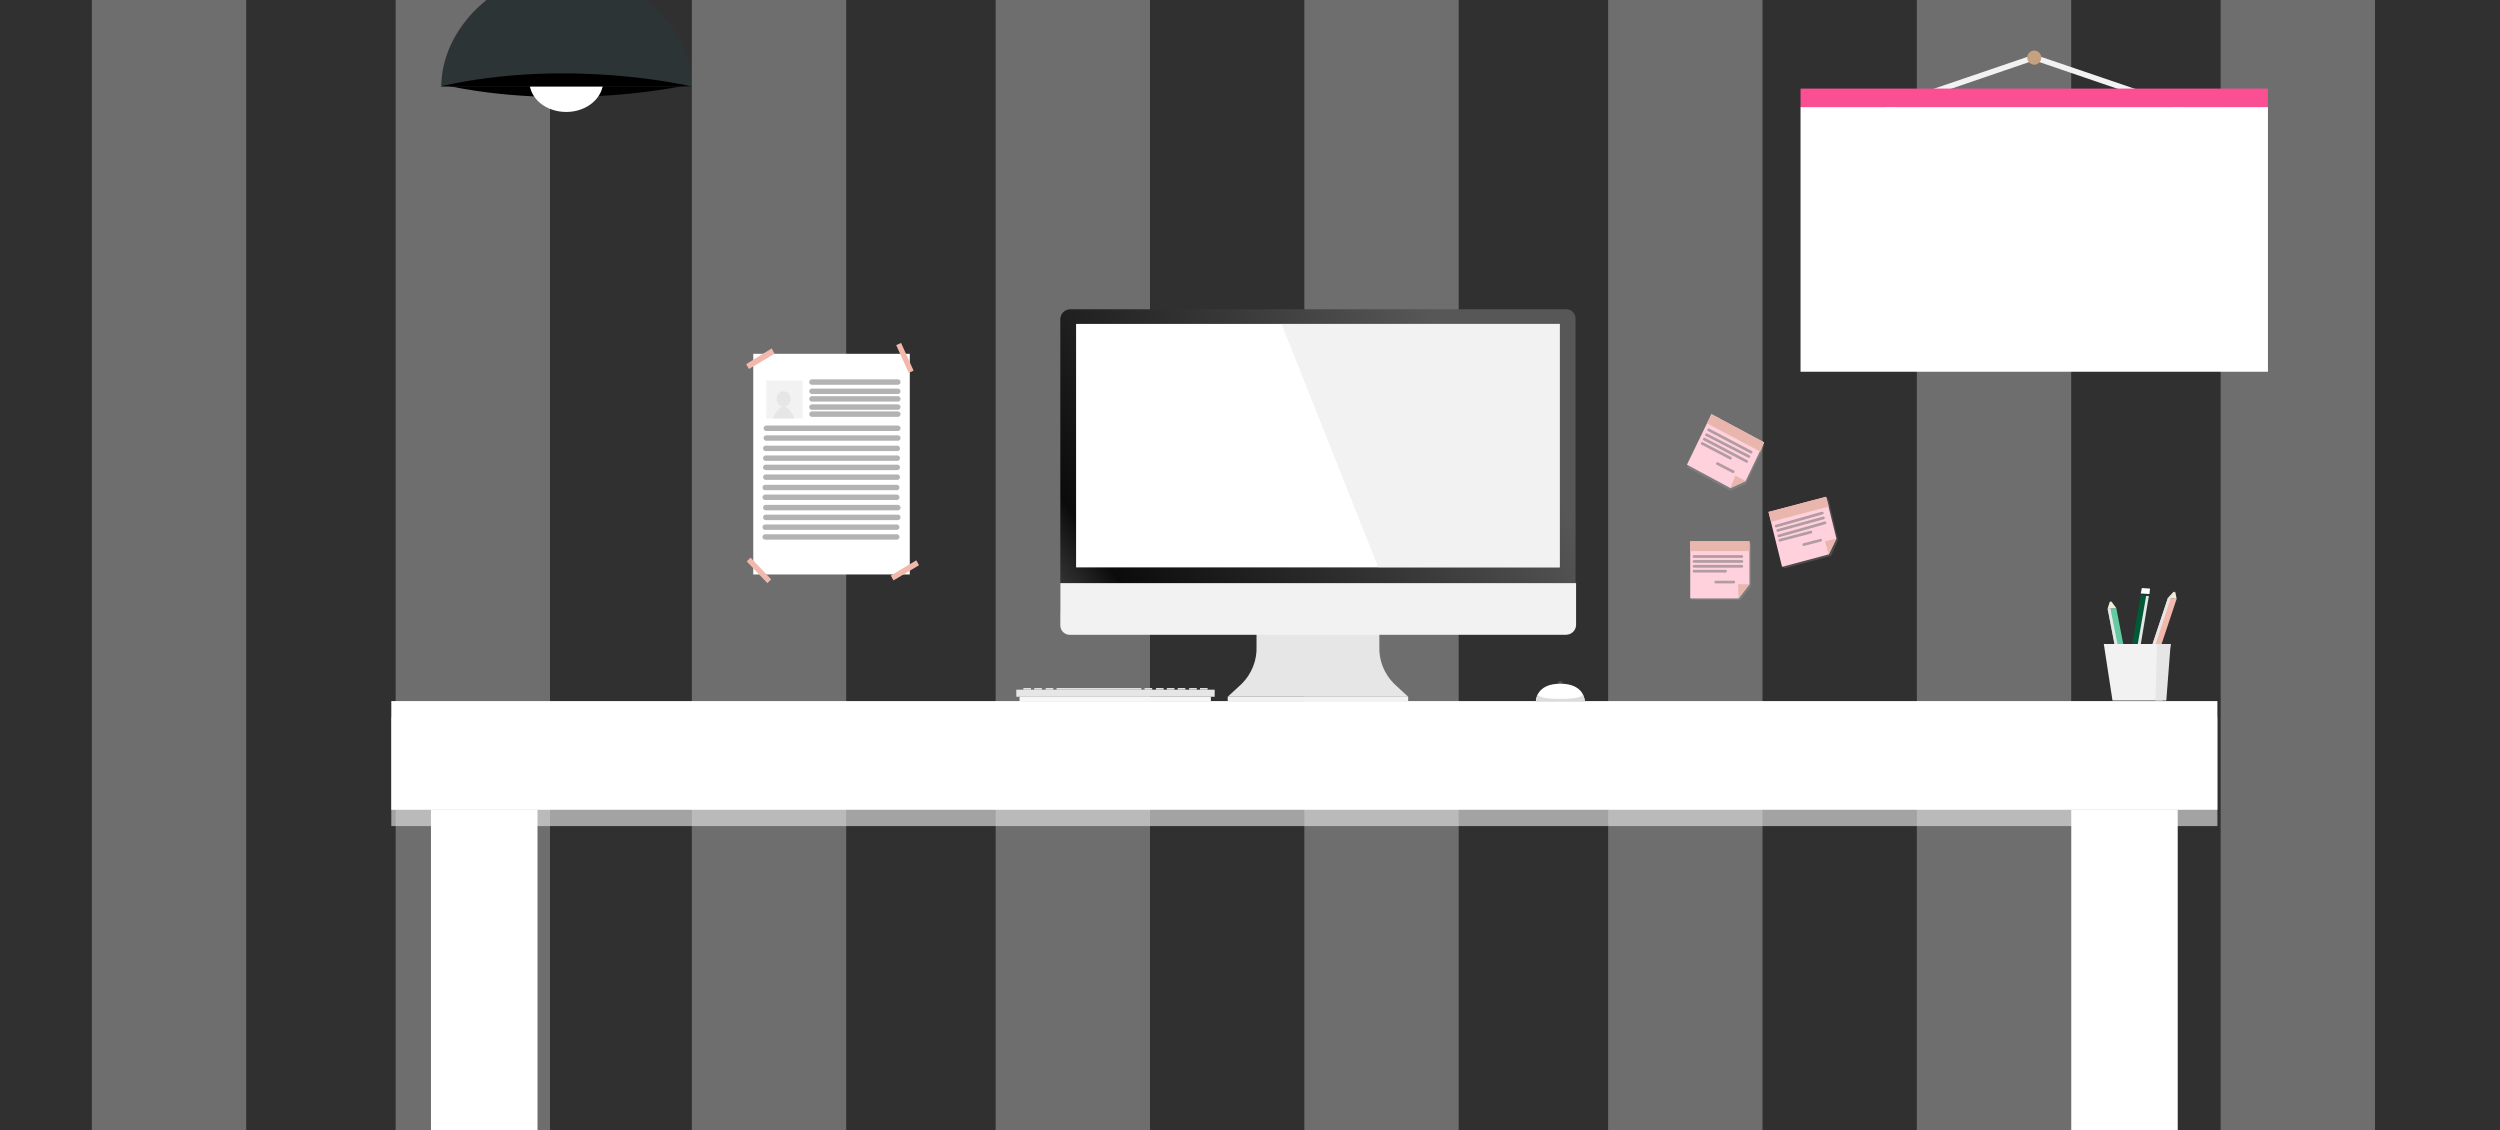 <?xml version="1.0" encoding="utf-8"?>
<!-- Generator: Adobe Illustrator 22.0.0, SVG Export Plug-In . SVG Version: 6.00 Build 0)  -->
<svg version="1.1" id="Layer_1" xmlns="http://www.w3.org/2000/svg" xmlns:xlink="http://www.w3.org/1999/xlink" x="0px" y="0px"
	 viewBox="0 0 460 208" style="enable-background:new 0 0 460 208;" xml:space="preserve">
<style type="text/css">
	.st0{fill:#303030;}
	.st1{opacity:0.3;fill:#FFFFFF;enable-background:new    ;}
	.st2{opacity:0.63;fill:#E6E6E6;enable-background:new    ;}
	.st3{fill:#FFFFFF;}
	.st4{fill:#E6E6E6;}
	.st5{fill:#F2F2F2;}
	.st6{fill:url(#Border_1_);}
	.st7{opacity:0.5;fill:#E6E6E6;enable-background:new    ;}
	.st8{clip-path:url(#SVGID_2_);}
	.st9{fill:#3F3F3F;}
	.st10{fill:#141414;}
	.st11{fill:#2D3436;}
	.st12{fill:#4D4E4E;}
	.st13{fill:#DBDCDD;}
	.st14{fill:#F7F7F7;}
	.st15{fill:#E5E5E5;}
	.st16{opacity:0.22;fill:#B3B3B3;enable-background:new    ;}
	.st17{fill:#FED1DC;}
	.st18{fill:#E8B6AC;}
	
		.st19{opacity:0.5;fill:none;stroke:#666666;stroke-width:0.5;stroke-linecap:round;stroke-linejoin:round;enable-background:new    ;}
	.st20{fill:#F1B8AB;}
	.st21{fill:none;stroke:#B3B3B3;stroke-linecap:round;stroke-linejoin:round;}
	.st22{fill:#0F375B;}
	.st23{fill:#1F3437;}
	.st24{fill:#F2EBD9;}
	.st25{fill:#63CBA2;}
	.st26{fill:#005A36;}
	.st27{fill:#C4A180;}
	.st28{fill:#FB4F93;}
</style>
<title>web</title>
<g>
	<g id="Layer_2_1_">
		<g id="Website">
			<rect class="st0" width="460" height="208"/>
			<rect x="16.9" class="st1" width="28.4" height="208"/>
			<rect x="72.8" class="st1" width="28.4" height="208"/>
			<rect x="127.3" class="st1" width="28.4" height="208"/>
			<rect x="183.2" class="st1" width="28.4" height="208"/>
			<rect x="240" class="st1" width="28.4" height="208"/>
			<rect x="295.9" class="st1" width="28.4" height="208"/>
			<rect x="352.7" class="st1" width="28.4" height="208"/>
			<rect x="408.6" class="st1" width="28.4" height="208"/>
			<rect x="72" y="132" class="st2" width="336" height="20"/>
			<rect x="72" y="129" class="st3" width="336" height="20"/>
			<rect x="79.3" y="149" class="st3" width="19.6" height="59"/>
			<rect x="381.1" y="149" class="st3" width="19.6" height="59"/>
			<g id="Support">
				<path class="st4" d="M256.5,125.8c-1.8-1.8-2.8-4.3-2.7-6.8v-2.7h-22.6v2.7c0.1,2.5-0.9,5-2.7,6.8l-2.6,2.4h33.2L256.5,125.8z"
					/>
				<rect x="225.9" y="128.2" class="st5" width="33.2" height="0.8"/>
			</g>
			
				<linearGradient id="Border_1_" gradientUnits="userSpaceOnUse" x1="189.397" y1="141.535" x2="269.177" y2="197.595" gradientTransform="matrix(1 0 0 -1 0 264)">
				<stop  offset="0" style="stop-color:#484848"/>
				<stop  offset="6.000000e-02" style="stop-color:#444444"/>
				<stop  offset="0.12" style="stop-color:#393939"/>
				<stop  offset="0.17" style="stop-color:#262626"/>
				<stop  offset="0.23" style="stop-color:#0C0C0C"/>
				<stop  offset="0.23" style="stop-color:#0B0B0B"/>
				<stop  offset="0.32" style="stop-color:#141414"/>
				<stop  offset="1" style="stop-color:#575757"/>
			</linearGradient>
			<path id="Border" class="st6" d="M289.9,112.6v-54c0-1-0.9-1.8-1.8-1.7c0,0,0,0,0,0H197c-1,0-1.8,0.7-1.9,1.7c0,0,0,0,0,0v54
				H289.9z"/>
			<path id="Bottom_Display" class="st5" d="M195.1,107.3v7.8c0,1,0.9,1.8,1.9,1.7c0,0,0,0,0,0h91.1c1,0,1.8-0.7,1.9-1.7
				c0,0,0,0,0,0v-7.8H195.1z"/>
			<rect id="Scren" x="198" y="59.6" class="st3" width="89" height="44.8"/>
			<polygon id="Scren-2" class="st7" points="287,104.4 253.6,104.4 235.8,59.6 287,59.6 			"/>
			<g>
				<defs>
					<rect id="SVGID_1_" x="75.4" width="57.5" height="26.4"/>
				</defs>
				<clipPath id="SVGID_2_">
					<use xlink:href="#SVGID_1_"  style="overflow:visible;"/>
				</clipPath>
				<g class="st8">
					<g id="Wire">
						<rect x="101.6" y="-55" class="st9" width="4.8" height="47.4"/>
						<path class="st10" d="M108.6-2.3h-8.8c0,0-1.3-5.6,0-6.9s7.3-1.3,8.8,0S108.6-2.3,108.6-2.3z"/>
					</g>
					<g id="Lamp">
						<path d="M81,15.5h46.2C127.2,15.5,104.8,20.8,81,15.5z"/>
						<path class="st3" d="M111,14.9c0,3.1-3,5.7-6.8,5.7s-6.8-2.5-6.8-5.7s3-5.7,6.8-5.7S111,11.8,111,14.9z"/>
						<path class="st11" d="M81.2,15.9c0-10.6,10.3-21.1,23-21.1s23,10.5,23,21.1H81.2z"/>
						<path d="M81,15.9h46.2C127.2,15.9,104.8,10.5,81,15.9z"/>
					</g>
				</g>
			</g>
			<path class="st12" d="M287.1,126.8L287.1,126.8c-0.2,0-0.3-0.1-0.4-0.3v-0.9c0-0.2,0.2-0.3,0.4-0.3c0,0,0,0,0,0l0,0
				c0.2,0,0.4,0.1,0.4,0.3v0.9C287.5,126.7,287.3,126.8,287.1,126.8z"/>
			<path class="st3" d="M282.6,129c0,0,0-3.2,4.5-3.2s4.5,3.2,4.5,3.2H282.6z"/>
			<path class="st13" d="M287.1,128.6c-4.6,0-4.1-0.9-4.1-0.9c-0.2,0.4-0.4,0.9-0.4,1.4h9c0-0.5-0.2-0.9-0.4-1.4
				C291.3,127.7,291.6,128.6,287.1,128.6z"/>
			<rect x="187" y="126.9" class="st4" width="36.5" height="1.3"/>
			<rect x="187.6" y="128.2" class="st14" width="35.2" height="0.8"/>
			<rect x="188.3" y="126.6" class="st15" width="1.4" height="0.3"/>
			<rect x="190.3" y="126.6" class="st15" width="1.4" height="0.3"/>
			<rect x="192.4" y="126.6" class="st15" width="1.4" height="0.3"/>
			<rect x="194.4" y="126.6" class="st15" width="15.6" height="0.3"/>
			<rect x="210.6" y="126.6" class="st15" width="1.4" height="0.3"/>
			<rect x="212.7" y="126.6" class="st15" width="1.4" height="0.3"/>
			<rect x="214.7" y="126.6" class="st15" width="1.4" height="0.3"/>
			<rect x="216.7" y="126.6" class="st15" width="1.4" height="0.3"/>
			<rect x="218.8" y="126.6" class="st15" width="1.4" height="0.3"/>
			<rect x="220.8" y="126.6" class="st15" width="1.4" height="0.3"/>
			<polygon class="st16" points="320.2,110.4 311.2,110.4 311.2,100 322.2,100 322.2,107.9 			"/>
			<polygon class="st17" points="319.9,110.1 311,110.1 311,99.6 321.9,99.6 321.9,107.5 			"/>
			<rect x="311" y="99.6" class="st18" width="10.9" height="1.8"/>
			<polygon class="st18" points="319.9,110.1 319.8,107.5 321.9,107.5 			"/>
			<polygon class="st16" points="336.9,102.3 328.2,104.6 325.8,94.5 336.4,91.7 338.2,99.4 			"/>
			<polygon class="st17" points="336.5,102 327.9,104.3 325.4,94.2 336,91.4 337.9,99.1 			"/>
			<polygon class="st18" points="336.5,93.2 325.9,96 325.4,94.2 336,91.4 			"/>
			<polygon class="st18" points="336.5,102 335.8,99.6 337.9,99.1 			"/>
			<line class="st19" x1="311.7" y1="102.4" x2="320.5" y2="102.4"/>
			<line class="st19" x1="311.7" y1="103.3" x2="320.5" y2="103.3"/>
			<line class="st19" x1="311.7" y1="104.2" x2="320.5" y2="104.2"/>
			<line class="st19" x1="311.7" y1="105.1" x2="317.5" y2="105.1"/>
			<line class="st19" x1="315.7" y1="107.1" x2="319" y2="107.1"/>
			<line class="st19" x1="326.8" y1="96.8" x2="335.3" y2="94.4"/>
			<line class="st19" x1="327.1" y1="97.6" x2="335.5" y2="95.3"/>
			<line class="st19" x1="327.3" y1="98.6" x2="335.8" y2="96.2"/>
			<line class="st19" x1="327.5" y1="99.4" x2="333.2" y2="97.9"/>
			<line class="st19" x1="331.9" y1="100.2" x2="335" y2="99.4"/>
			<polygon class="st16" points="318.4,90.3 310.4,86 315,76.7 324.7,81.9 321.3,89 			"/>
			<polygon class="st17" points="318.4,89.8 310.4,85.5 314.9,76.2 324.6,81.4 321.2,88.5 			"/>
			<polygon class="st18" points="323.9,83.1 314.1,77.9 314.9,76.2 324.6,81.4 			"/>
			<polygon class="st18" points="318.4,89.8 319.3,87.5 321.2,88.5 			"/>
			<line class="st19" x1="314.4" y1="79.1" x2="322.2" y2="83.2"/>
			<line class="st19" x1="314" y1="80" x2="321.8" y2="84"/>
			<line class="st19" x1="313.6" y1="80.8" x2="321.4" y2="84.9"/>
			<line class="st19" x1="313.2" y1="81.6" x2="318.4" y2="84.3"/>
			<line class="st19" x1="316" y1="85.3" x2="318.9" y2="86.8"/>
			<g id="BG">
				<rect x="138.6" y="65.1" class="st3" width="28.8" height="40.6"/>
				<polygon class="st20" points="142.5,65.1 137.8,67.9 137.3,67 142,64.1 				"/>
				<polygon class="st20" points="167.2,68.6 164.9,63.5 165.8,63.1 168.1,68.2 				"/>
				<polygon class="st20" points="169.1,104 164.4,106.8 163.9,105.9 168.6,103.1 				"/>
				<polygon class="st20" points="141.2,107.3 137.4,103.3 138.1,102.6 141.9,106.6 				"/>
			</g>
			<g id="Photo">
				<rect x="141" y="70" class="st5" width="6.7" height="7"/>
				<ellipse class="st4" cx="144.2" cy="73.4" rx="1.3" ry="1.4"/>
				<path class="st4" d="M142.2,77c0,0,0.9-2.2,2-2.2s2,2.2,2,2.2H142.2z"/>
			</g>
			<g id="Lines">
				<line class="st21" x1="149.4" y1="70.3" x2="165.2" y2="70.3"/>
				<line class="st21" x1="149.4" y1="72" x2="165.2" y2="72"/>
				<line class="st21" x1="149.4" y1="73.4" x2="165.2" y2="73.4"/>
				<line class="st21" x1="149.4" y1="74.9" x2="165.2" y2="74.9"/>
				<line class="st21" x1="149.4" y1="76.2" x2="165.2" y2="76.2"/>
				<line class="st21" x1="141" y1="78.8" x2="165.2" y2="78.8"/>
				<line class="st21" x1="141" y1="80.6" x2="165.2" y2="80.6"/>
				<line class="st21" x1="140.9" y1="82.5" x2="165.1" y2="82.5"/>
				<line class="st21" x1="140.9" y1="84.3" x2="165.1" y2="84.3"/>
				<line class="st21" x1="140.9" y1="86" x2="165.1" y2="86"/>
				<line class="st21" x1="140.9" y1="87.8" x2="165.1" y2="87.8"/>
				<line class="st21" x1="140.8" y1="89.7" x2="165" y2="89.7"/>
				<line class="st21" x1="140.8" y1="91.5" x2="165" y2="91.5"/>
				<line class="st21" x1="140.9" y1="93.4" x2="165.2" y2="93.4"/>
				<line class="st21" x1="140.9" y1="95.2" x2="165.2" y2="95.2"/>
				<line class="st21" x1="140.8" y1="97" x2="165" y2="97"/>
				<line class="st21" x1="140.8" y1="98.8" x2="165" y2="98.8"/>
			</g>
			<polygon class="st20" points="395.4,125.5 393.8,125.3 398.9,110 400.5,110.2 			"/>
			<polygon class="st4" points="394.4,125.4 393.8,125.3 398.9,110 399.4,110.1 			"/>
			<polygon class="st22" points="395.4,125.5 393.8,125.3 393.7,125.6 395.2,125.9 			"/>
			<polygon class="st23" points="395.4,125.5 393.8,125.3 393.7,125.6 395.2,125.9 			"/>
			<polygon class="st24" points="394.9,126.8 393.4,126.6 393.7,125.6 395.2,125.9 			"/>
			<polygon class="st24" points="398.9,110 400.2,108.6 400.5,110.2 			"/>
			<polygon class="st23" points="400.3,109 400.4,108.1 399.9,108.9 			"/>
			<polygon class="st25" points="392.4,127.4 390.8,127.5 387.8,112 389.4,111.9 			"/>
			<polygon class="st4" points="391.4,127.4 390.8,127.5 387.8,112 388.3,111.9 			"/>
			<polygon class="st22" points="392.4,127.4 390.8,127.5 390.9,127.8 392.5,127.7 			"/>
			<polygon class="st23" points="392.4,127.4 390.8,127.5 390.9,127.8 392.5,127.7 			"/>
			<polygon class="st24" points="392.6,128.6 391.1,128.8 390.9,127.8 392.5,127.7 			"/>
			<polygon class="st24" points="387.8,112 388.3,110.4 389.4,111.9 			"/>
			<polygon class="st23" points="388.6,110.7 388.2,109.8 388.1,110.7 			"/>
			<polygon class="st26" points="393.9,109.5 395.4,109.6 392.8,125.1 391.2,125 			"/>
			<polygon class="st4" points="394.9,109.6 395.4,109.6 392.8,125.1 392.2,125.1 			"/>
			<polygon class="st22" points="393.9,109.5 395.4,109.6 395.5,109.3 393.9,109.2 			"/>
			<polygon class="st23" points="393.9,109.5 395.4,109.6 395.5,109.3 393.9,109.2 			"/>
			<polygon class="st3" points="394.1,108.2 395.6,108.3 395.5,109.3 393.9,109.2 			"/>
			<polygon class="st24" points="392.8,125.1 391.7,126.6 391.2,125 			"/>
			<polygon class="st23" points="391.5,126.3 391.6,127.2 392,126.3 			"/>
			<polygon class="st5" points="397.9,128.9 388.7,128.9 387.1,118.5 399.4,118.5 			"/>
			<polygon class="st4" points="396.9,118.5 396.6,128.9 398.6,128.9 399.4,118.5 			"/>
			<g id="Wires">
				<polygon class="st5" points="346.8,19.4 374.1,10.1 374.3,10.6 374.5,10.1 401.8,19.4 401.5,20.4 374.3,11.1 347.1,20.4 				"/>
				<path class="st27" d="M374.3,11.9c0.7,0,1.3-0.6,1.3-1.3s-0.6-1.3-1.3-1.3c-0.7,0-1.3,0.6-1.3,1.3
					C373,11.3,373.6,11.9,374.3,11.9z"/>
			</g>
			<g id="BG-2">
				<rect x="331.3" y="19.7" class="st3" width="86" height="48.7"/>
				<rect x="331.3" y="16.3" class="st28" width="86" height="3.4"/>
			</g>
		</g>
	</g>
</g>
</svg>
